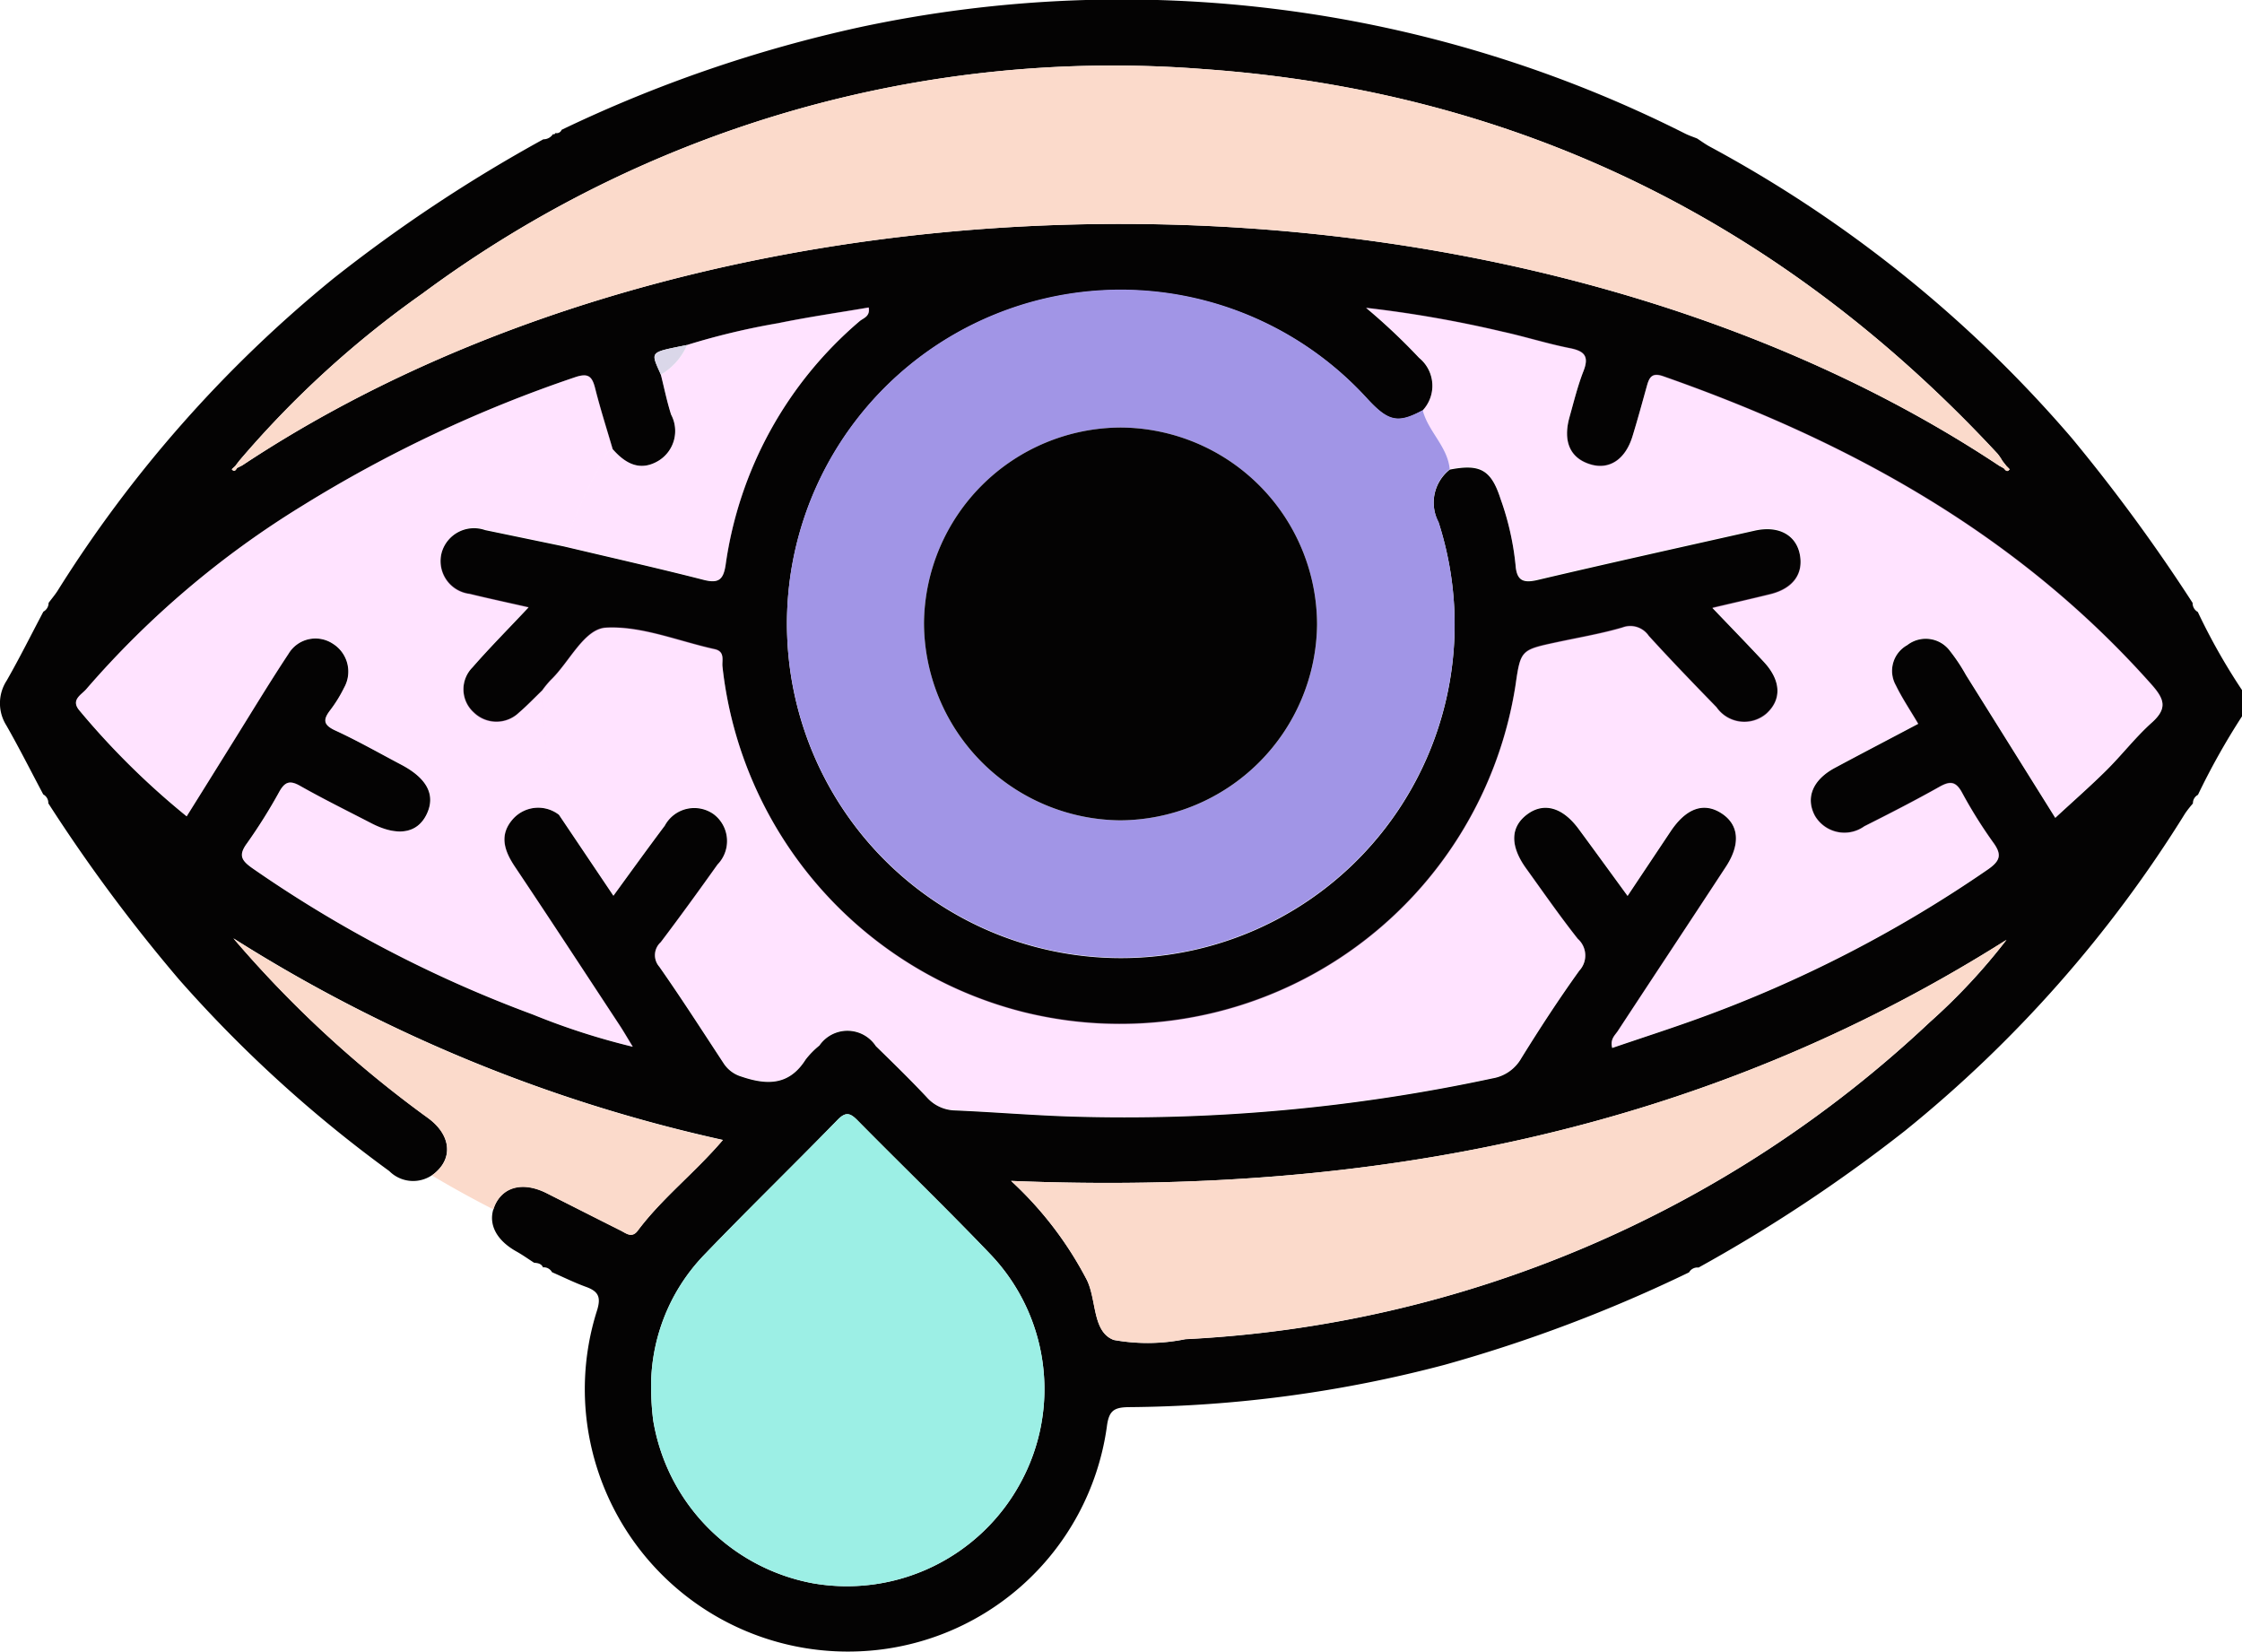 <svg xmlns="http://www.w3.org/2000/svg" width="100" height="73.671" viewBox="0 0 100 73.671">
  <g id="Grupo_113305" data-name="Grupo 113305" transform="translate(658.505 -1688.031)">
    <path id="Trazado_102850" data-name="Trazado 102850" d="M-560.476,1715.325a27.417,27.417,0,0,0,1.971,3.483v1.172a31.469,31.469,0,0,0-1.964,3.5.425.425,0,0,0-.225.388l.011-.014a4.819,4.819,0,0,0-.353.446,56.362,56.362,0,0,1-12.506,14.168,68.678,68.678,0,0,1-9.219,6.106l.015-.01a.429.429,0,0,0-.422.215,65.366,65.366,0,0,1-10.905,4.124,56.659,56.659,0,0,1-14.079,1.887c-.693.006-.9.176-.988.9a11.638,11.638,0,0,1-11.354,10,11.731,11.731,0,0,1-11.675-9.3,11.577,11.577,0,0,1,.283-5.879c.2-.62.083-.881-.483-1.086-.516-.187-1.01-.433-1.514-.653a.422.422,0,0,0-.413-.217l.015.01c-.074-.179-.234-.2-.4-.216l.014.011c-.268-.172-.528-.359-.806-.514-.975-.545-1.325-1.347-.922-2.141s1.28-.962,2.272-.462c1.1.555,2.2,1.114,3.3,1.665.246.123.5.354.761.011,1.088-1.456,2.541-2.574,3.8-4.048a68.309,68.309,0,0,1-21.833-8.993,50.02,50.02,0,0,0,8.678,8.011c.978.711,1.126,1.7.389,2.386a1.5,1.5,0,0,1-2.114-.014,57.979,57.979,0,0,1-9.363-8.528,72.979,72.979,0,0,1-5.856-7.892l.011.014a.427.427,0,0,0-.225-.392c-.545-1.025-1.067-2.063-1.642-3.071a1.854,1.854,0,0,1,.011-2.008c.576-1.007,1.093-2.047,1.636-3.073a.446.446,0,0,0,.233-.389l-.011.012c.132-.178.277-.349.4-.536a56.811,56.811,0,0,1,12.313-13.945,67.3,67.3,0,0,1,9.379-6.217l-.01.008a.507.507,0,0,0,.426-.232.074.074,0,0,0,.106-.048.238.238,0,0,0,.28-.144,60.658,60.658,0,0,1,13.313-4.579,55.8,55.8,0,0,1,36.8,4.75c.171.085.354.145.532.217.187.121.367.255.562.36a56.693,56.693,0,0,1,16.149,13,77.574,77.574,0,0,1,5.4,7.368l-.01-.012A.45.45,0,0,0-560.476,1715.325Zm-8.653-6.408c.074.086.148.195.256.049.008-.011-.095-.1-.146-.159l-.172-.219a2.433,2.433,0,0,0-.216-.318c-9.575-10.316-21.371-16.162-35.41-17.157a51.731,51.731,0,0,0-34.844,10.01,44.01,44.01,0,0,0-8.184,7.473l-.169.223c-.053.049-.155.138-.152.142.115.141.175.035.237-.059l.233-.117c21.674-14.364,56.695-14.348,78.349.01Zm-58.729-5.5c-1.7.347-1.638.264-1.171,1.323.15.6.271,1.2.457,1.783a1.557,1.557,0,0,1-.56,2.057c-.824.495-1.485.125-2.049-.52-.264-.9-.552-1.8-.781-2.711-.141-.561-.325-.69-.928-.481a58.807,58.807,0,0,0-12.132,5.721,41.158,41.158,0,0,0-9.637,8.18c-.217.255-.711.476-.3.956a34.556,34.556,0,0,0,4.779,4.716c.7-1.115,1.349-2.161,2-3.207.844-1.351,1.666-2.716,2.544-4.044a1.4,1.4,0,0,1,1.97-.451,1.463,1.463,0,0,1,.509,1.961,6.056,6.056,0,0,1-.613.995c-.327.423-.335.662.219.917,1,.461,1.963,1.01,2.94,1.525,1.166.614,1.548,1.366,1.13,2.22s-1.3.988-2.448.4c-1.067-.552-2.146-1.084-3.192-1.675-.446-.252-.671-.191-.92.247a23.769,23.769,0,0,1-1.448,2.313c-.4.54-.242.775.252,1.121a55.813,55.813,0,0,0,12.495,6.516,31.088,31.088,0,0,0,4.459,1.438c-.252-.412-.411-.689-.586-.956-1.555-2.363-3.1-4.73-4.676-7.081-.478-.715-.709-1.422-.074-2.129a1.511,1.511,0,0,1,2.043-.18l2.431,3.613c.8-1.1,1.537-2.12,2.292-3.127a1.491,1.491,0,0,1,2.185-.506,1.5,1.5,0,0,1,.166,2.241c-.829,1.165-1.669,2.324-2.532,3.464a.777.777,0,0,0-.066,1.091c.988,1.41,1.918,2.86,2.864,4.3a1.43,1.43,0,0,0,.814.606c1.15.39,2.127.382,2.851-.764a3.707,3.707,0,0,1,.614-.626,1.516,1.516,0,0,1,2.517.026c.769.75,1.538,1.5,2.273,2.283a1.737,1.737,0,0,0,1.277.586c1.723.074,3.443.218,5.166.273a78.2,78.2,0,0,0,18.8-1.706,1.816,1.816,0,0,0,1.277-.9c.822-1.325,1.674-2.634,2.584-3.9a.992.992,0,0,0-.068-1.418c-.806-1.02-1.548-2.09-2.308-3.145-.719-1-.7-1.841.04-2.4s1.581-.338,2.305.643c.71.963,1.413,1.932,2.184,2.987.671-1.007,1.3-1.948,1.925-2.886.691-1.031,1.475-1.307,2.261-.8s.861,1.376.2,2.383c-1.6,2.445-3.219,4.884-4.823,7.329-.125.19-.352.359-.248.754,1.3-.445,2.564-.851,3.807-1.3a56.748,56.748,0,0,0,12.953-6.664c.554-.385.626-.663.232-1.2a20.959,20.959,0,0,1-1.393-2.23c-.27-.492-.525-.52-.992-.259-1.1.619-2.232,1.2-3.362,1.767a1.524,1.524,0,0,1-2.205-.468c-.428-.8-.1-1.606.892-2.138,1.227-.658,2.462-1.3,3.715-1.964-.354-.6-.719-1.141-1-1.721a1.314,1.314,0,0,1,.511-1.789,1.343,1.343,0,0,1,1.917.275,7.86,7.86,0,0,1,.7,1.055c1.319,2.107,2.636,4.216,3.986,6.374.814-.753,1.573-1.417,2.288-2.127.692-.687,1.292-1.471,2.017-2.12s.552-1.065-.027-1.716c-5.937-6.677-13.458-10.819-21.764-13.731-.509-.178-.624.052-.731.436-.208.75-.413,1.5-.642,2.246-.317,1.029-1.031,1.5-1.867,1.249-.909-.269-1.248-1.02-.939-2.116.193-.687.363-1.386.622-2.048s.041-.892-.609-1.021c-1.018-.2-2.012-.52-3.027-.74a52.412,52.412,0,0,0-6.061-1.058,27.072,27.072,0,0,1,2.364,2.229,1.608,1.608,0,0,1,.158,2.347c-1.094.592-1.519.507-2.441-.486a14.878,14.878,0,0,0-16.6-3.8,14.881,14.881,0,0,0-9.3,14.364,14.9,14.9,0,0,0,18.114,13.993,14.869,14.869,0,0,0,10.938-19.081,1.881,1.881,0,0,1,.5-2.354c1.354-.263,1.844.007,2.264,1.305a12.375,12.375,0,0,1,.669,2.937c.048.694.315.839.986.681,3.222-.759,6.455-1.474,9.684-2.2,1.03-.232,1.809.168,2,1.012.2.891-.272,1.57-1.3,1.825-.812.2-1.629.385-2.588.612.824.863,1.567,1.625,2.292,2.405.772.831.808,1.681.121,2.307a1.511,1.511,0,0,1-2.23-.281c-1.02-1.05-2.037-2.1-3.023-3.186a.993.993,0,0,0-1.171-.371c-.963.282-1.96.449-2.944.661-1.6.344-1.6.343-1.833,1.956a17.856,17.856,0,0,1-21.951,14.534,17.905,17.905,0,0,1-13.414-15.4c-.035-.287.13-.679-.354-.785-1.616-.354-3.246-1.041-4.837-.958-.985.051-1.636,1.542-2.478,2.345a4.605,4.605,0,0,0-.366.445c-.348.335-.682.686-1.047,1a1.447,1.447,0,0,1-2.016-.01,1.389,1.389,0,0,1-.054-2.011c.774-.887,1.607-1.723,2.5-2.676-.99-.226-1.812-.4-2.627-.6a1.472,1.472,0,0,1-1.244-1.858,1.5,1.5,0,0,1,1.935-.991l3.515.729c2.077.493,4.161.962,6.229,1.491.679.174.886-.014.984-.684a17.469,17.469,0,0,1,5.971-10.849c.161-.142.484-.205.408-.613-1.356.232-2.705.425-4.037.7A31.829,31.829,0,0,0-627.857,1703.416Zm-1.6,46.8a11.331,11.331,0,0,0,.09,1.175,8.855,8.855,0,0,0,7.1,7.251,8.806,8.806,0,0,0,9.282-4.479,8.712,8.712,0,0,0-1.353-10.2c-1.932-2.021-3.945-3.963-5.908-5.953-.322-.327-.525-.42-.9-.032-1.973,2.026-4.005,4-5.963,6.036A8.457,8.457,0,0,0-629.458,1750.212Zm16.054-9.512a16.077,16.077,0,0,1,3.38,4.418c.441.9.239,2.316,1.2,2.673a8.428,8.428,0,0,0,3.187-.034,52.219,52.219,0,0,0,33.2-14.133,26.894,26.894,0,0,0,3.428-3.677C-582.553,1738.508-597.463,1741.352-613.4,1740.7Z" transform="translate(0 0)" fill="#040303"/>
    <path id="Trazado_102851" data-name="Trazado 102851" d="M-618.631,1848.337a50.021,50.021,0,0,0,8.678,8.011c.978.711,1.126,1.7.389,2.386a1.915,1.915,0,0,1-.214.173q1.344.8,2.744,1.514a1.6,1.6,0,0,1,.1-.258c.4-.781,1.281-.962,2.272-.462,1.1.555,2.2,1.114,3.3,1.665.246.123.5.354.761.011,1.088-1.455,2.541-2.574,3.8-4.048A68.308,68.308,0,0,1-618.631,1848.337Z" transform="translate(-29.462 -118.449)" fill="#fbdacb"/>
    <path id="Trazado_102852" data-name="Trazado 102852" d="M-649.959,1829.263" transform="translate(-6.314 -104.355)" fill="#fbdacb"/>
    <path id="Trazado_102853" data-name="Trazado 102853" d="M-526.648,1745.141a1.608,1.608,0,0,0-.158-2.347,27.1,27.1,0,0,0-2.364-2.229,52.407,52.407,0,0,1,6.061,1.058c1.015.22,2.009.538,3.027.74.65.129.869.357.609,1.021s-.429,1.361-.622,2.048c-.308,1.1.03,1.847.939,2.116.835.248,1.549-.22,1.867-1.25.229-.744.434-1.5.642-2.246.107-.384.222-.614.731-.436,8.307,2.912,15.828,7.054,21.764,13.731.579.651.744,1.074.027,1.716s-1.325,1.432-2.017,2.12c-.715.709-1.474,1.374-2.288,2.127-1.349-2.158-2.666-4.267-3.986-6.374a7.851,7.851,0,0,0-.7-1.055,1.343,1.343,0,0,0-1.917-.275,1.314,1.314,0,0,0-.511,1.789c.284.58.649,1.12,1,1.721-1.253.661-2.488,1.305-3.715,1.964-.992.532-1.32,1.336-.892,2.138a1.524,1.524,0,0,0,2.205.468c1.129-.572,2.258-1.148,3.362-1.766.466-.261.721-.234.991.259a20.928,20.928,0,0,0,1.393,2.23c.393.542.322.82-.232,1.2a56.749,56.749,0,0,1-12.953,6.664c-1.243.454-2.5.859-3.807,1.3-.1-.395.124-.564.248-.754,1.6-2.445,3.218-4.884,4.823-7.329.66-1.007.577-1.885-.2-2.383s-1.57-.226-2.261.8c-.629.938-1.254,1.88-1.925,2.886-.771-1.056-1.473-2.024-2.184-2.987-.724-.981-1.556-1.21-2.305-.643s-.759,1.4-.04,2.4c.76,1.055,1.5,2.125,2.308,3.145a.993.993,0,0,1,.068,1.418c-.91,1.265-1.763,2.574-2.584,3.9a1.816,1.816,0,0,1-1.277.9,78.225,78.225,0,0,1-18.8,1.706c-1.723-.055-3.443-.2-5.166-.273a1.736,1.736,0,0,1-1.277-.586c-.736-.782-1.5-1.533-2.273-2.283a1.516,1.516,0,0,0-2.517-.026,3.7,3.7,0,0,0-.614.625c-.723,1.146-1.7,1.154-2.851.765a1.431,1.431,0,0,1-.814-.606c-.945-1.44-1.876-2.89-2.864-4.3a.777.777,0,0,1,.066-1.091c.863-1.141,1.7-2.3,2.532-3.464a1.5,1.5,0,0,0-.166-2.241,1.491,1.491,0,0,0-2.185.506c-.755,1.007-1.489,2.029-2.292,3.127l-2.431-3.613a21.183,21.183,0,0,1-.744-5.56,4.585,4.585,0,0,1,.366-.445c.842-.8,1.493-2.294,2.478-2.345,1.591-.083,3.222.6,4.837.958.485.106.319.5.354.785a17.9,17.9,0,0,0,13.414,15.4,17.856,17.856,0,0,0,21.951-14.534c.236-1.614.237-1.612,1.833-1.956.984-.212,1.981-.379,2.944-.661a.994.994,0,0,1,1.171.371c.987,1.081,2,2.135,3.023,3.185a1.51,1.51,0,0,0,2.23.281c.687-.626.651-1.477-.121-2.308-.725-.78-1.468-1.542-2.292-2.405.959-.226,1.776-.409,2.588-.612,1.026-.255,1.5-.934,1.3-1.825-.192-.844-.972-1.244-2-1.012-3.23.726-6.462,1.441-9.684,2.2-.671.158-.938.013-.986-.681a12.376,12.376,0,0,0-.669-2.937c-.42-1.3-.91-1.568-2.265-1.305C-525.54,1746.758-526.407,1746.093-526.648,1745.141Z" transform="translate(-68.4 -38.817)" fill="#faf" opacity="0.328"/>
    <path id="Trazado_102854" data-name="Trazado 102854" d="M-495.7,1742.863c.241.952,1.108,1.616,1.206,2.633a1.881,1.881,0,0,0-.5,2.354,14.869,14.869,0,0,1-10.938,19.081,14.9,14.9,0,0,1-18.114-13.994,14.881,14.881,0,0,1,9.3-14.364,14.878,14.878,0,0,1,16.6,3.8C-497.22,1743.37-496.795,1743.455-495.7,1742.863Zm-13.449.776a8.809,8.809,0,0,0-8.794,8.726,8.832,8.832,0,0,0,8.738,8.793,8.831,8.831,0,0,0,8.794-8.738A8.807,8.807,0,0,0-509.15,1743.639Z" transform="translate(-99.348 -36.54)" fill="#a195e6"/>
    <path id="Trazado_102855" data-name="Trazado 102855" d="M-617.677,1716.911a44.009,44.009,0,0,1,8.184-7.473,51.731,51.731,0,0,1,34.844-10.01c14.039.995,25.834,6.841,35.41,17.157a2.443,2.443,0,0,1,.216.318l-.155.207c-21.654-14.359-56.675-14.374-78.349-.011Z" transform="translate(-30.167 -8.316)" fill="#fbdacb"/>
    <path id="Trazado_102856" data-name="Trazado 102856" d="M-624.722,1766.183a21.183,21.183,0,0,0,.744,5.56,1.511,1.511,0,0,0-2.043.181c-.635.707-.4,1.414.074,2.129,1.572,2.351,3.121,4.719,4.676,7.081.176.266.335.543.586.955a31.06,31.06,0,0,1-4.459-1.437,55.794,55.794,0,0,1-12.495-6.517c-.494-.346-.647-.58-.252-1.121a23.769,23.769,0,0,0,1.448-2.313c.249-.438.474-.5.92-.247,1.046.59,2.125,1.123,3.192,1.675,1.146.593,2.036.447,2.448-.4s.036-1.606-1.13-2.22c-.977-.514-1.938-1.064-2.94-1.525-.554-.255-.546-.493-.219-.917a6.043,6.043,0,0,0,.613-.995,1.462,1.462,0,0,0-.509-1.961,1.4,1.4,0,0,0-1.97.45c-.878,1.328-1.7,2.694-2.544,4.044-.654,1.045-1.307,2.092-2,3.206a34.541,34.541,0,0,1-4.779-4.716c-.415-.48.08-.7.3-.957a41.152,41.152,0,0,1,9.637-8.18,58.794,58.794,0,0,1,12.132-5.721c.6-.208.787-.08.928.481.229.912.518,1.808.781,2.711-.342.129-.426.463-.57.741a23.036,23.036,0,0,0-1.6,3.589l-3.515-.729a1.5,1.5,0,0,0-1.935.991,1.472,1.472,0,0,0,1.244,1.857c.815.2,1.637.378,2.627.6-.9.952-1.729,1.789-2.5,2.676a1.388,1.388,0,0,0,.054,2.011,1.447,1.447,0,0,0,2.016.01C-625.4,1766.869-625.07,1766.519-624.722,1766.183Z" transform="translate(-9.59 -47.377)" fill="#faf" opacity="0.328"/>
    <path id="Trazado_102857" data-name="Trazado 102857" d="M-547.261,1890.828a8.458,8.458,0,0,1,2.347-6.2c1.958-2.04,3.99-4.01,5.963-6.035.377-.387.58-.295.9.032,1.963,1.99,3.977,3.933,5.908,5.953a8.712,8.712,0,0,1,1.353,10.2,8.806,8.806,0,0,1-9.282,4.479,8.855,8.855,0,0,1-7.1-7.251A11.328,11.328,0,0,1-547.261,1890.828Z" transform="translate(-82.196 -140.616)" fill="#9cefe5"/>
    <path id="Trazado_102858" data-name="Trazado 102858" d="M-485.776,1859.31c15.941.652,30.851-2.192,44.391-10.754a26.9,26.9,0,0,1-3.428,3.677,52.219,52.219,0,0,1-33.2,14.133,8.428,8.428,0,0,1-3.187.034c-.961-.356-.76-1.769-1.2-2.672A16.072,16.072,0,0,0-485.776,1859.31Z" transform="translate(-127.628 -118.61)" fill="#fbdacb"/>
    <path id="Trazado_102859" data-name="Trazado 102859" d="M-562.156,1751.164a23.05,23.05,0,0,1,1.6-3.589c.144-.278.228-.611.57-.741.564.645,1.225,1.014,2.049.52a1.557,1.557,0,0,0,.56-2.057c-.186-.583-.307-1.188-.457-1.783a2.861,2.861,0,0,0,1.171-1.323,31.782,31.782,0,0,1,4.065-.981c1.332-.275,2.681-.469,4.037-.7.076.408-.247.471-.408.613a17.47,17.47,0,0,0-5.971,10.849c-.1.67-.305.858-.984.684C-558,1752.127-560.079,1751.657-562.156,1751.164Z" transform="translate(-71.191 -38.775)" fill="#faf" opacity="0.328"/>
    <path id="Trazado_102860" data-name="Trazado 102860" d="M-545.246,1746.952a2.861,2.861,0,0,1-1.171,1.323C-546.884,1747.217-546.946,1747.3-545.246,1746.952Z" transform="translate(-82.611 -43.536)" fill="#dad7e9"/>
    <path id="Trazado_102861" data-name="Trazado 102861" d="M-618.325,1767.01l.169-.223.149.189-.233.117Z" transform="translate(-29.688 -58.192)" fill="#fbdacb"/>
    <path id="Trazado_102862" data-name="Trazado 102862" d="M-316.827,1767.089l-.217-.123.155-.207.172.219Z" transform="translate(-252.302 -58.171)" fill="#fbdacb"/>
    <path id="Trazado_102863" data-name="Trazado 102863" d="M-618.669,1767.725c-.062.094-.122.2-.237.059,0,0,.1-.093.152-.142Z" transform="translate(-29.259 -58.824)" fill="#fbdacb"/>
    <path id="Trazado_102864" data-name="Trazado 102864" d="M-316.1,1767.6c.051.055.154.148.146.159-.109.146-.182.037-.256-.049Z" transform="translate(-252.917 -58.793)" fill="#fbdacb"/>
    <path id="Trazado_102865" data-name="Trazado 102865" d="M-491.874,1761.06a8.806,8.806,0,0,1,8.738,8.781,8.831,8.831,0,0,1-8.794,8.738,8.832,8.832,0,0,1-8.738-8.793A8.809,8.809,0,0,1-491.874,1761.06Z" transform="translate(-116.624 -53.961)" fill="#040303"/>
  </g>
</svg>

